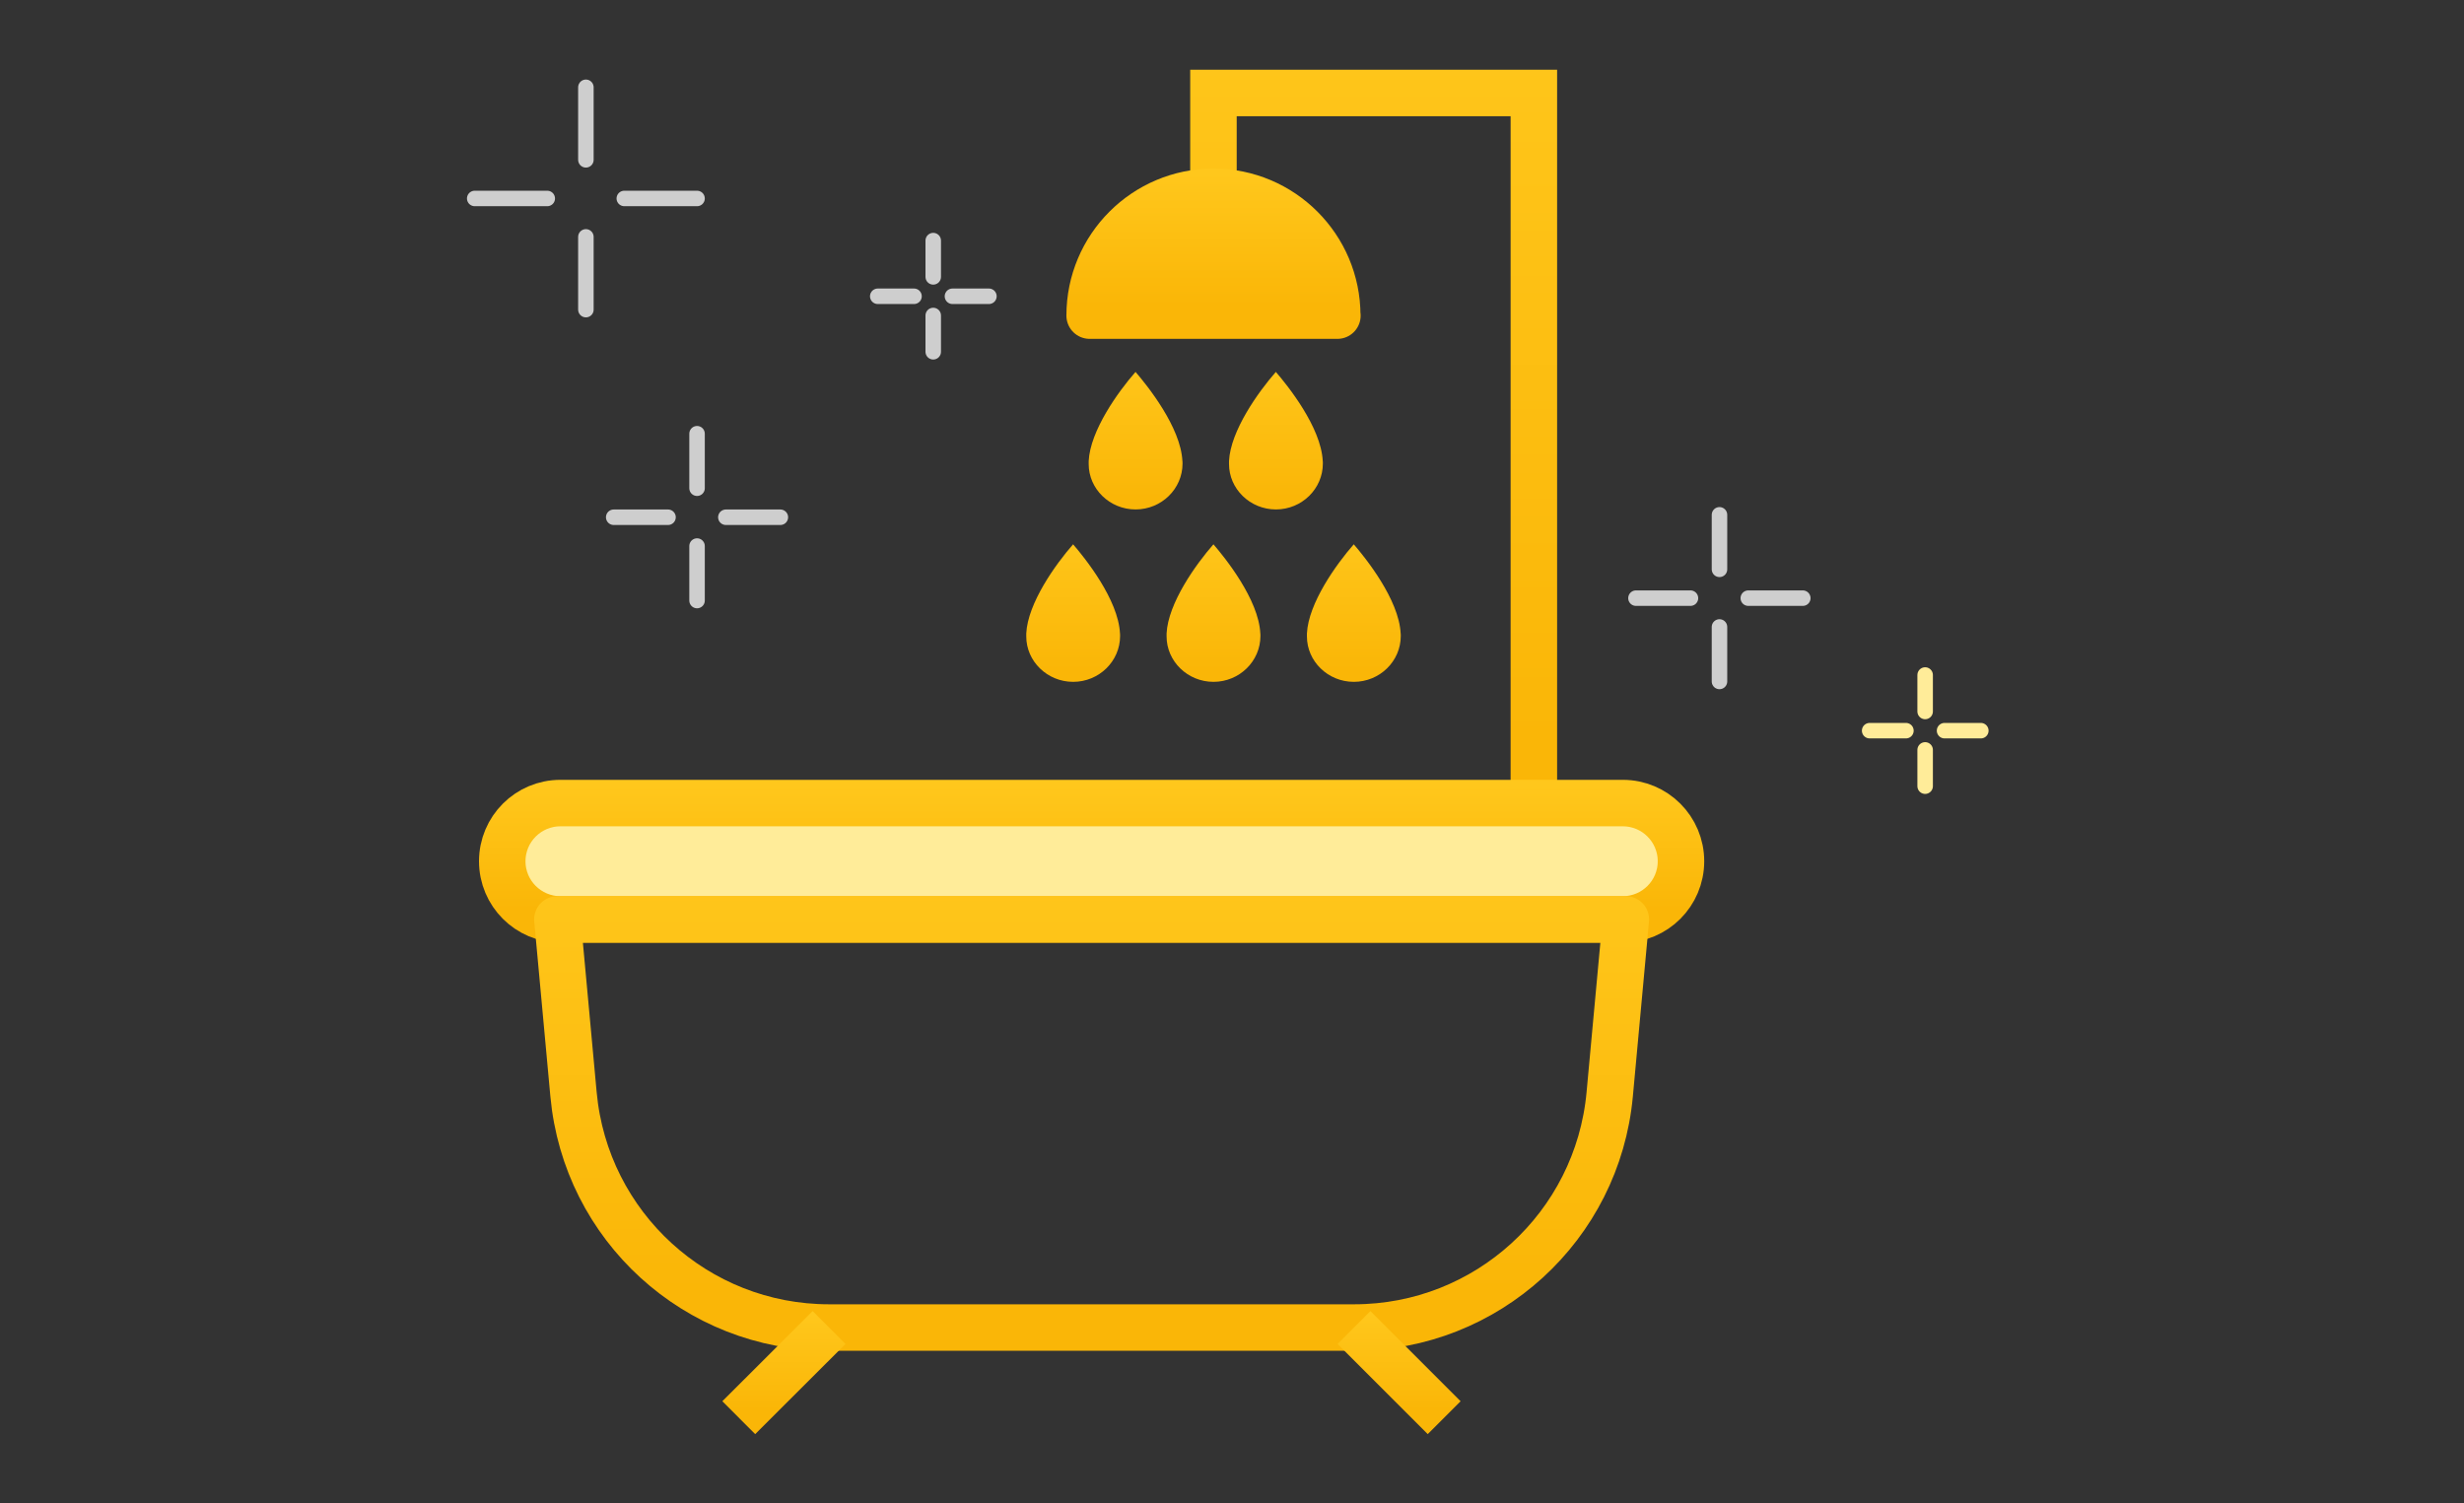 <svg width="159" height="97" viewBox="0 0 159 97" fill="none" xmlns="http://www.w3.org/2000/svg">
<rect x="0" y="0" width="159" height="97" fill="#333333" stroke="none"/>
<g clip-path="url(#clip0_54_3388)">
<path d="M37.807 15.286V19.98" stroke="#CECECE" stroke-linecap="round" stroke-linejoin="round"/>
<path d="M37.807 5.633V10.314" stroke="#CECECE" stroke-linecap="round" stroke-linejoin="round"/>
<path d="M40.286 12.807H44.98" stroke="#CECECE" stroke-linecap="round" stroke-linejoin="round"/>
<path d="M30.633 12.807H35.314" stroke="#CECECE" stroke-linecap="round" stroke-linejoin="round"/>
<path d="M44.98 35.237V38.754" stroke="#CECECE" stroke-linecap="round" stroke-linejoin="round"/>
<path d="M44.98 27.988V31.505" stroke="#CECECE" stroke-linecap="round" stroke-linejoin="round"/>
<path d="M46.839 33.378H50.356" stroke="#CECECE" stroke-linecap="round" stroke-linejoin="round"/>
<path d="M39.602 33.378H43.107" stroke="#CECECE" stroke-linecap="round" stroke-linejoin="round"/>
<path d="M60.221 20.359V22.7" stroke="#CECECE" stroke-linecap="round" stroke-linejoin="round"/>
<path d="M60.221 15.526V17.867" stroke="#CECECE" stroke-linecap="round" stroke-linejoin="round"/>
<path d="M61.461 19.119H63.814" stroke="#CECECE" stroke-linecap="round" stroke-linejoin="round"/>
<path d="M56.641 19.119H58.981" stroke="#CECECE" stroke-linecap="round" stroke-linejoin="round"/>
<path d="M110.957 40.458V43.975" stroke="#CECECE" stroke-linecap="round" stroke-linejoin="round"/>
<path d="M110.957 33.222V36.739" stroke="#CECECE" stroke-linecap="round" stroke-linejoin="round"/>
<path d="M112.816 38.599H116.333" stroke="#CECECE" stroke-linecap="round" stroke-linejoin="round"/>
<path d="M105.567 38.599H109.084" stroke="#CECECE" stroke-linecap="round" stroke-linejoin="round"/>
<path d="M124.228 48.392V50.732" stroke="#FFEC99" stroke-linecap="round" stroke-linejoin="round"/>
<path d="M124.228 43.559V45.912" stroke="#FFEC99" stroke-linecap="round" stroke-linejoin="round"/>
<path d="M125.48 47.151H127.821" stroke="#FFEC99" stroke-linecap="round" stroke-linejoin="round"/>
<path d="M120.647 47.151H122.988" stroke="#FFEC99" stroke-linecap="round" stroke-linejoin="round"/>
<path d="M98.979 51.833V6H78.303V13.645" stroke="url(#paint0_linear_54_3388)" stroke-width="3" stroke-miterlimit="10"/>
<path d="M86.302 20.367H70.314C70.314 15.955 73.891 12.378 78.303 12.378C82.715 12.378 86.292 15.955 86.292 20.367H86.302Z" fill="url(#paint1_linear_54_3388)" stroke="url(#paint2_linear_54_3388)" stroke-width="3" stroke-miterlimit="10" stroke-linejoin="round"/>
<path d="M104.718 59.331H36.164C34.091 59.331 32.41 57.651 32.41 55.577C32.41 53.504 34.091 51.823 36.164 51.823H104.718C106.791 51.823 108.472 53.504 108.472 55.577C108.472 57.651 106.791 59.331 104.718 59.331Z" fill="#FFEC99" stroke="url(#paint3_linear_54_3388)" stroke-width="3" stroke-miterlimit="10"/>
<path d="M87.373 85.667H53.499C44.94 85.667 37.796 79.152 37.009 70.622L35.968 59.331H104.915L103.873 70.622C103.087 79.142 95.942 85.667 87.383 85.667H87.373Z" stroke="url(#paint4_linear_54_3388)" stroke-width="3" stroke-miterlimit="10" stroke-linejoin="round"/>
<path d="M53.499 85.667L47.672 91.484" stroke="url(#paint5_linear_54_3388)" stroke-width="3" stroke-miterlimit="10" stroke-linejoin="round"/>
<path d="M87.373 85.667L93.191 91.484" stroke="url(#paint6_linear_54_3388)" stroke-width="3" stroke-miterlimit="10" stroke-linejoin="round"/>
<path d="M72.272 40.881C72.169 38.682 69.984 35.98 69.246 35.125C68.12 36.408 66.316 38.925 66.224 40.881V41.063C66.22 42.671 67.578 44 69.25 44C70.921 44 72.279 42.671 72.279 41.038C72.279 40.988 72.279 40.942 72.276 40.888V40.881H72.272Z" fill="url(#paint7_linear_54_3388)"/>
<path d="M81.328 40.881C81.225 38.682 79.04 35.98 78.302 35.125C77.175 36.408 75.372 38.925 75.279 40.881V41.063C75.276 42.671 76.634 44 78.305 44C79.977 44 81.335 42.671 81.335 41.038C81.335 40.988 81.335 40.942 81.331 40.888V40.881H81.328Z" fill="url(#paint8_linear_54_3388)"/>
<path d="M90.383 40.881C90.28 38.682 88.095 35.98 87.358 35.125C86.231 36.408 84.428 38.925 84.335 40.881V41.063C84.331 42.671 85.689 44 87.361 44C89.033 44 90.391 42.671 90.391 41.038C90.391 40.988 90.391 40.942 90.387 40.888V40.881H90.383Z" fill="url(#paint9_linear_54_3388)"/>
<path d="M76.3 29.756C76.197 27.557 74.012 24.855 73.275 24C72.148 25.283 70.345 27.799 70.252 29.756V29.938C70.248 31.546 71.606 32.875 73.278 32.875C74.95 32.875 76.308 31.546 76.308 29.913C76.308 29.863 76.308 29.817 76.304 29.763V29.756H76.3Z" fill="url(#paint10_linear_54_3388)"/>
<path d="M85.356 29.756C85.253 27.557 83.068 24.855 82.33 24C81.204 25.283 79.4 27.799 79.308 29.756V29.938C79.304 31.546 80.662 32.875 82.334 32.875C84.005 32.875 85.363 31.546 85.363 29.913C85.363 29.863 85.363 29.817 85.36 29.763V29.756H85.356Z" fill="url(#paint11_linear_54_3388)"/>
</g>
<defs>
<linearGradient id="paint0_linear_54_3388" x1="88.641" y1="-43.307" x2="88.641" y2="48.013" gradientUnits="userSpaceOnUse">
<stop offset="0.464" stop-color="#FFC71C"/>
<stop offset="1" stop-color="#FAB607"/>
</linearGradient>
<linearGradient id="paint1_linear_54_3388" x1="78.308" y1="3.783" x2="78.308" y2="19.701" gradientUnits="userSpaceOnUse">
<stop offset="0.464" stop-color="#FFC71C"/>
<stop offset="1" stop-color="#FAB607"/>
</linearGradient>
<linearGradient id="paint2_linear_54_3388" x1="78.308" y1="3.783" x2="78.308" y2="19.701" gradientUnits="userSpaceOnUse">
<stop offset="0.464" stop-color="#FFC71C"/>
<stop offset="1" stop-color="#FAB607"/>
</linearGradient>
<linearGradient id="paint3_linear_54_3388" x1="70.441" y1="43.746" x2="70.441" y2="58.705" gradientUnits="userSpaceOnUse">
<stop offset="0.464" stop-color="#FFC71C"/>
<stop offset="1" stop-color="#FAB607"/>
</linearGradient>
<linearGradient id="paint4_linear_54_3388" x1="70.441" y1="30.998" x2="70.441" y2="83.472" gradientUnits="userSpaceOnUse">
<stop offset="0.464" stop-color="#FFC71C"/>
<stop offset="1" stop-color="#FAB607"/>
</linearGradient>
<linearGradient id="paint5_linear_54_3388" x1="50.586" y1="79.408" x2="50.586" y2="91" gradientUnits="userSpaceOnUse">
<stop offset="0.464" stop-color="#FFC71C"/>
<stop offset="1" stop-color="#FAB607"/>
</linearGradient>
<linearGradient id="paint6_linear_54_3388" x1="90.282" y1="79.408" x2="90.282" y2="91" gradientUnits="userSpaceOnUse">
<stop offset="0.464" stop-color="#FFC71C"/>
<stop offset="1" stop-color="#FAB607"/>
</linearGradient>
<linearGradient id="paint7_linear_54_3388" x1="69.251" y1="25.577" x2="69.251" y2="43.26" gradientUnits="userSpaceOnUse">
<stop offset="0.464" stop-color="#FFC71C"/>
<stop offset="1" stop-color="#FAB607"/>
</linearGradient>
<linearGradient id="paint8_linear_54_3388" x1="78.307" y1="25.577" x2="78.307" y2="43.26" gradientUnits="userSpaceOnUse">
<stop offset="0.464" stop-color="#FFC71C"/>
<stop offset="1" stop-color="#FAB607"/>
</linearGradient>
<linearGradient id="paint9_linear_54_3388" x1="87.363" y1="25.577" x2="87.363" y2="43.26" gradientUnits="userSpaceOnUse">
<stop offset="0.464" stop-color="#FFC71C"/>
<stop offset="1" stop-color="#FAB607"/>
</linearGradient>
<linearGradient id="paint10_linear_54_3388" x1="73.28" y1="14.452" x2="73.28" y2="32.135" gradientUnits="userSpaceOnUse">
<stop offset="0.464" stop-color="#FFC71C"/>
<stop offset="1" stop-color="#FAB607"/>
</linearGradient>
<linearGradient id="paint11_linear_54_3388" x1="82.335" y1="14.452" x2="82.335" y2="32.135" gradientUnits="userSpaceOnUse">
<stop offset="0.464" stop-color="#FFC71C"/>
<stop offset="1" stop-color="#FAB607"/>
</linearGradient>
<clipPath id="clip0_54_3388">
<rect width="99" height="89" fill="white" transform="translate(30 4)"/>
</clipPath>
</defs>
</svg>
